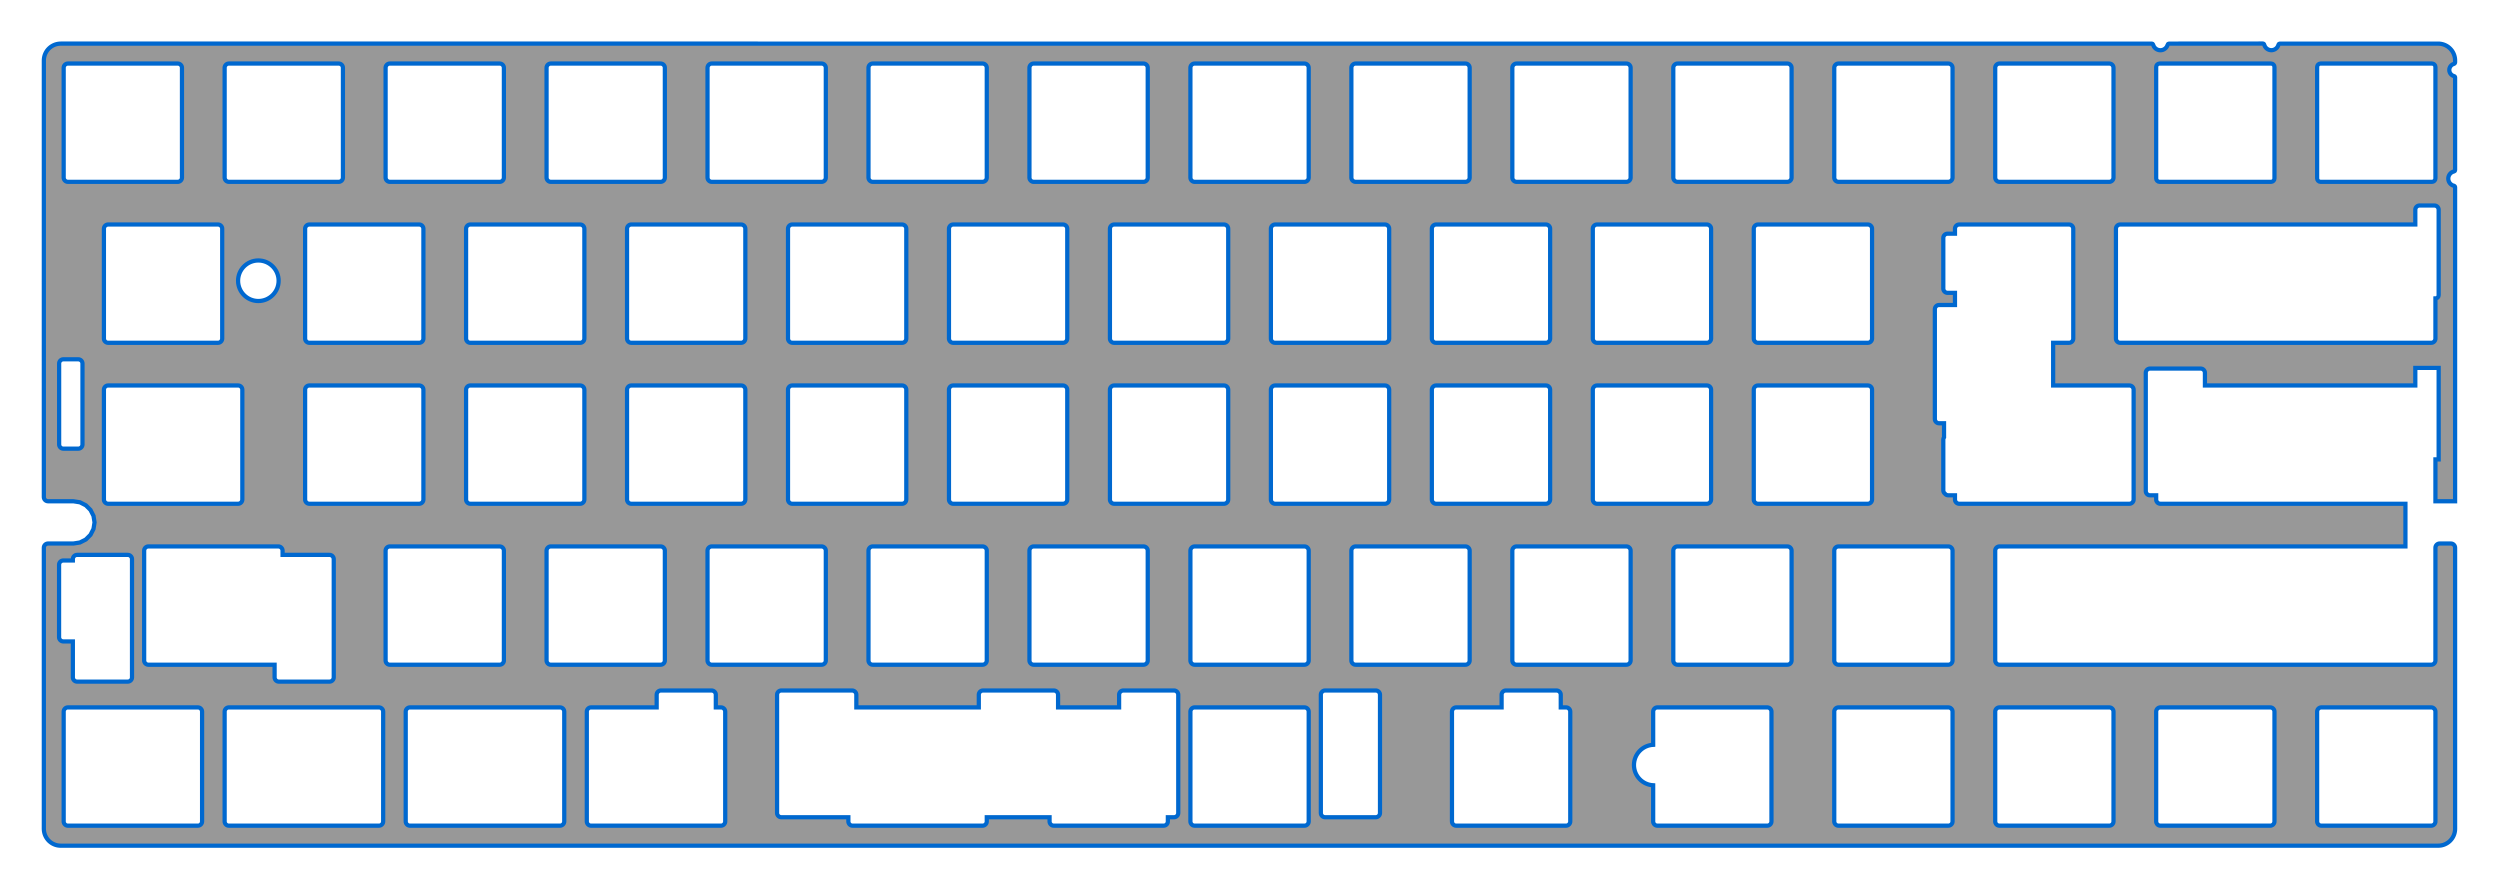 <?xml version="1.0" encoding="UTF-8" standalone="no"?>
<!DOCTYPE svg PUBLIC "-//W3C//DTD SVG 1.1//EN" "http://www.w3.org/Graphics/SVG/1.1/DTD/svg11.dtd">
<svg width="100%" height="100%" viewBox="0 0 1118 398" version="1.1" xmlns="http://www.w3.org/2000/svg" xmlns:xlink="http://www.w3.org/1999/xlink" xml:space="preserve" xmlns:serif="http://www.serif.com/" style="fill-rule:evenodd;clip-rule:evenodd;">
    <g transform="matrix(1.333,0,0,1.333,0,0)">
        <path id="ANSI---JP---SpaceCadet" serif:id="ANSI &amp; JP &amp; SpaceCadet" d="M20.378,14.632C20.378,14.632 704.717,14.635 721.922,14.635C722.117,14.635 722.286,14.766 722.335,14.954C722.336,14.959 722.337,14.964 722.338,14.968C722.626,16.08 723.628,16.857 724.776,16.858C725.924,16.859 726.928,16.084 727.217,14.973C727.217,14.972 727.218,14.97 727.218,14.969C727.269,14.772 727.447,14.635 727.65,14.635C730.881,14.632 755.776,14.611 759.14,14.609C759.361,14.608 759.553,14.758 759.607,14.972C759.608,14.975 759.609,14.977 759.609,14.98C759.886,16.073 760.868,16.84 761.995,16.844C763.123,16.847 764.109,16.085 764.392,14.994C764.395,14.981 764.398,14.968 764.401,14.956C764.45,14.767 764.621,14.635 764.816,14.635C769.309,14.635 817.977,14.635 817.977,14.635L818.419,14.652L818.861,14.703L819.298,14.791L819.731,14.91L820.145,15.066L820.548,15.25L820.936,15.469L821.307,15.715L821.656,15.993L821.985,16.294L822.285,16.622L822.566,16.971L822.81,17.342L823.028,17.731L823.212,18.133L823.368,18.55L823.487,18.981L823.575,19.417L823.629,19.86L823.646,20.305L823.646,20.898C823.646,21.147 823.481,21.366 823.242,21.434C823.24,21.435 823.238,21.435 823.236,21.436C822.313,21.7 821.682,22.55 821.696,23.509C821.711,24.469 822.366,25.3 823.296,25.536C823.298,25.537 823.3,25.537 823.302,25.538C823.504,25.589 823.646,25.772 823.646,25.981C823.646,29.243 823.646,53.939 823.646,57.098C823.646,57.292 823.512,57.46 823.322,57.503C823.31,57.506 823.297,57.509 823.284,57.512C822.164,57.766 821.367,58.758 821.358,59.906C821.349,61.054 822.132,62.057 823.247,62.328C823.249,62.329 823.251,62.329 823.253,62.33C823.484,62.386 823.646,62.593 823.646,62.83C823.646,69.934 823.646,168.168 823.646,168.168L817.047,168.168L817.047,154.122L818.128,154.122L818.128,123.429L810.297,123.429L810.297,129.318L739.716,129.318L739.716,125.067C739.716,124.289 739.076,123.649 738.298,123.649L721.29,123.649C720.513,123.649 719.873,124.289 719.873,125.067L719.873,164.752C719.873,165.529 720.513,166.169 721.29,166.169L723.362,166.169L723.362,167.586C723.362,168.364 724.002,169.004 724.779,169.004L806.984,169.004L806.984,183.318L670.779,183.318C670.002,183.318 669.362,183.958 669.362,184.736L669.362,221.586C669.362,222.364 670.002,223.004 670.779,223.004L815.63,223.004C816.407,223.004 817.047,222.364 817.047,221.586L817.047,183.759C817.047,182.976 817.681,182.341 818.464,182.341C819.576,182.341 821.117,182.341 822.229,182.341C823.011,182.341 823.646,182.976 823.646,183.759C823.646,195.629 823.646,278.05 823.646,278.05L823.629,278.49L823.575,278.932L823.487,279.369L823.368,279.799L823.212,280.219L823.028,280.619L822.81,281.007L822.566,281.378L822.285,281.73L821.985,282.059L821.656,282.356L821.307,282.634L820.936,282.881L820.548,283.099L820.145,283.283L819.731,283.442L819.298,283.561L818.861,283.646L818.419,283.697L817.977,283.714L20.378,283.72L19.933,283.697L19.491,283.646L19.054,283.561L18.624,283.442L18.207,283.283L17.804,283.099L17.416,282.881L17.045,282.634L16.696,282.356L16.367,282.059L16.067,281.73L15.789,281.378L15.542,281.007L15.324,280.619L15.14,280.219L14.984,279.799L14.865,279.369L14.777,278.932L14.726,278.49L14.706,278.05L14.706,183.759C14.706,182.976 15.341,182.341 16.123,182.341C18.866,182.341 24.63,182.341 24.63,182.341L26.821,181.996L28.794,180.989L30.362,179.419L31.368,177.446L31.717,175.255L31.368,173.064L30.362,171.088L28.794,169.52L26.821,168.514L24.633,168.168L16.123,168.168C15.748,168.168 15.387,168.019 15.121,167.753C14.855,167.487 14.706,167.127 14.706,166.751C14.706,151.613 14.709,20.305 14.709,20.305L14.726,19.86L14.777,19.417L14.865,18.981L14.984,18.55L15.14,18.133L15.324,17.731L15.542,17.342L15.789,16.971L16.067,16.622L16.367,16.294L16.696,15.993L17.045,15.715L17.416,15.469L17.804,15.25L18.207,15.066L18.624,14.91L19.054,14.791L19.491,14.703L19.933,14.652L20.378,14.632ZM66.38,237.318L22.779,237.318C22.002,237.318 21.362,237.958 21.362,238.736L21.362,275.586C21.362,276.364 22.002,277.004 22.779,277.004L66.38,277.004C67.157,277.004 67.797,276.364 67.797,275.586L67.797,238.736C67.797,237.958 67.157,237.318 66.38,237.318ZM709.047,275.586L709.047,238.736C709.047,237.958 708.407,237.318 707.63,237.318L670.779,237.318C670.002,237.318 669.362,237.958 669.362,238.736L669.362,275.586C669.362,276.364 670.002,277.004 670.779,277.004L707.63,277.004C708.407,277.004 709.047,276.364 709.047,275.586ZM655.047,275.586L655.047,238.736C655.047,237.958 654.407,237.318 653.63,237.318L616.779,237.318C616.002,237.318 615.362,237.958 615.362,238.736L615.362,275.586C615.362,276.364 616.002,277.004 616.779,277.004L653.63,277.004C654.407,277.004 655.047,276.364 655.047,275.586ZM817.047,275.586L817.047,238.736C817.047,237.958 816.407,237.318 815.63,237.318L778.779,237.318C778.002,237.318 777.362,237.958 777.362,238.736L777.362,275.586C777.362,276.364 778.002,277.004 778.779,277.004L815.63,277.004C816.407,277.004 817.047,276.364 817.047,275.586ZM503.765,237.318L488.529,237.318C487.752,237.318 487.112,237.958 487.112,238.736L487.112,275.586C487.112,276.364 487.752,277.004 488.529,277.004L525.38,277.004C526.157,277.004 526.797,276.364 526.797,275.586L526.797,238.736C526.797,237.958 526.157,237.318 525.38,237.318L523.608,237.318L523.608,233.067C523.608,232.289 522.968,231.649 522.191,231.649L505.183,231.649C504.405,231.649 503.765,232.289 503.765,233.067L503.765,237.318ZM328.373,237.318L287.286,237.318L287.286,233.067C287.286,232.289 286.646,231.649 285.868,231.649L262.11,231.649C261.333,231.649 260.693,232.289 260.693,233.067L260.693,272.752C260.693,273.529 261.333,274.169 262.11,274.169L284.612,274.169L284.612,275.586C284.612,276.364 285.252,277.004 286.029,277.004L329.63,277.004C330.407,277.004 331.047,276.364 331.047,275.586L331.047,274.169L352.112,274.169L352.112,275.586C352.112,276.364 352.752,277.004 353.529,277.004L390.38,277.004C391.157,277.004 391.797,276.364 391.797,275.586L391.797,274.169L393.868,274.169C394.646,274.169 395.286,273.529 395.286,272.752L395.286,233.067C395.286,232.289 394.646,231.649 393.868,231.649L376.86,231.649C376.083,231.649 375.443,232.289 375.443,233.067L375.443,237.318L354.966,237.318L354.966,233.067C354.966,232.289 354.326,231.649 353.548,231.649L329.79,231.649C329.013,231.649 328.373,232.289 328.373,233.067L328.373,237.318ZM127.13,237.318L76.779,237.318C76.002,237.318 75.362,237.958 75.362,238.736L75.362,275.586C75.362,276.364 76.002,277.004 76.779,277.004L127.13,277.004C127.907,277.004 128.547,276.364 128.547,275.586L128.547,238.736C128.547,237.958 127.907,237.318 127.13,237.318ZM187.88,237.318L137.529,237.318C136.752,237.318 136.112,237.958 136.112,238.736L136.112,275.586C136.112,276.364 136.752,277.004 137.529,277.004L187.88,277.004C188.657,277.004 189.297,276.364 189.297,275.586L189.297,238.736C189.297,237.958 188.657,237.318 187.88,237.318ZM763.047,275.586L763.047,238.736C763.047,237.958 762.407,237.318 761.63,237.318L724.779,237.318C724.002,237.318 723.362,237.958 723.362,238.736L723.362,275.586C723.362,276.364 724.002,277.004 724.779,277.004L761.63,277.004C762.407,277.004 763.047,276.364 763.047,275.586ZM439.047,275.586L439.047,238.736C439.047,237.958 438.407,237.318 437.63,237.318L400.779,237.318C400.002,237.318 399.362,237.958 399.362,238.736L399.362,275.586C399.362,276.364 400.002,277.004 400.779,277.004L437.63,277.004C438.407,277.004 439.047,276.364 439.047,275.586ZM198.279,277.004L241.88,277.004C242.657,277.004 243.297,276.364 243.297,275.586L243.297,238.736C243.297,237.958 242.657,237.318 241.88,237.318L240.143,237.318L240.143,233.067C240.143,232.289 239.504,231.649 238.726,231.649L221.718,231.649C220.941,231.649 220.301,232.289 220.301,233.067L220.301,237.318L198.279,237.318C197.502,237.318 196.862,237.958 196.862,238.736L196.862,275.586C196.862,276.364 197.502,277.004 198.279,277.004ZM554.612,249.864C551.025,250.052 548.169,253.024 548.169,256.658C548.169,260.292 551.025,263.264 554.612,263.452L554.612,275.586C554.612,276.364 555.252,277.004 556.029,277.004L592.88,277.004C593.657,277.004 594.297,276.364 594.297,275.586L594.297,238.736C594.297,237.958 593.657,237.318 592.88,237.318L556.029,237.318C555.252,237.318 554.612,237.958 554.612,238.736L554.612,249.864ZM443.123,233.067L443.123,272.752C443.123,273.529 443.763,274.169 444.54,274.169L461.548,274.169C462.326,274.169 462.966,273.529 462.966,272.752L462.966,233.067C462.966,232.289 462.326,231.649 461.548,231.649L444.54,231.649C443.763,231.649 443.123,232.289 443.123,233.067ZM93.38,183.318L49.779,183.318C49.002,183.318 48.362,183.958 48.362,184.736L48.362,221.586C48.362,222.364 49.002,223.004 49.779,223.004L92.123,223.004L92.123,227.255C92.123,228.033 92.763,228.673 93.54,228.673L110.548,228.673C111.326,228.673 111.966,228.033 111.966,227.255L111.966,187.57C111.966,186.793 111.326,186.153 110.548,186.153L94.797,186.153L94.797,184.736C94.797,183.958 94.157,183.318 93.38,183.318ZM24.443,188.037L21.236,188.037C20.453,188.037 19.818,188.672 19.818,189.455C19.818,194.138 19.818,209.086 19.818,213.769C19.818,214.552 20.453,215.186 21.236,215.187C22.595,215.187 24.443,215.187 24.443,215.187L24.443,227.255C24.443,228.033 25.083,228.673 25.86,228.673L42.868,228.673C43.646,228.673 44.286,228.033 44.286,227.255L44.286,187.57C44.286,186.793 43.646,186.153 42.868,186.153L25.86,186.153C25.083,186.153 24.443,186.793 24.443,187.57L24.443,188.037ZM655.047,221.586L655.047,184.736C655.047,183.958 654.407,183.318 653.63,183.318L616.779,183.318C616.002,183.318 615.362,183.958 615.362,184.736L615.362,221.586C615.362,222.364 616.002,223.004 616.779,223.004L653.63,223.004C654.407,223.004 655.047,222.364 655.047,221.586ZM277.047,221.586L277.047,184.736C277.047,183.958 276.407,183.318 275.63,183.318L238.779,183.318C238.002,183.318 237.362,183.958 237.362,184.736L237.362,221.586C237.362,222.364 238.002,223.004 238.779,223.004L275.63,223.004C276.407,223.004 277.047,222.364 277.047,221.586ZM547.047,221.586L547.047,184.736C547.047,183.958 546.407,183.318 545.63,183.318L508.779,183.318C508.002,183.318 507.362,183.958 507.362,184.736L507.362,221.586C507.362,222.364 508.002,223.004 508.779,223.004L545.63,223.004C546.407,223.004 547.047,222.364 547.047,221.586ZM601.047,221.586L601.047,184.736C601.047,183.958 600.407,183.318 599.63,183.318L562.779,183.318C562.002,183.318 561.362,183.958 561.362,184.736L561.362,221.586C561.362,222.364 562.002,223.004 562.779,223.004L599.63,223.004C600.407,223.004 601.047,222.364 601.047,221.586ZM169.047,221.586L169.047,184.736C169.047,183.958 168.407,183.318 167.63,183.318L130.779,183.318C130.002,183.318 129.362,183.958 129.362,184.736L129.362,221.586C129.362,222.364 130.002,223.004 130.779,223.004L167.63,223.004C168.407,223.004 169.047,222.364 169.047,221.586ZM223.047,221.586L223.047,184.736C223.047,183.958 222.407,183.318 221.63,183.318L184.779,183.318C184.002,183.318 183.362,183.958 183.362,184.736L183.362,221.586C183.362,222.364 184.002,223.004 184.779,223.004L221.63,223.004C222.407,223.004 223.047,222.364 223.047,221.586ZM331.047,221.586L331.047,184.736C331.047,183.958 330.407,183.318 329.63,183.318L292.779,183.318C292.002,183.318 291.362,183.958 291.362,184.736L291.362,221.586C291.362,222.364 292.002,223.004 292.779,223.004L329.63,223.004C330.407,223.004 331.047,222.364 331.047,221.586ZM385.047,221.586L385.047,184.736C385.047,183.958 384.407,183.318 383.63,183.318L346.779,183.318C346.002,183.318 345.362,183.958 345.362,184.736L345.362,221.586C345.362,222.364 346.002,223.004 346.779,223.004L383.63,223.004C384.407,223.004 385.047,222.364 385.047,221.586ZM439.047,221.586L439.047,184.736C439.047,183.958 438.407,183.318 437.63,183.318L400.779,183.318C400.002,183.318 399.362,183.958 399.362,184.736L399.362,221.586C399.362,222.364 400.002,223.004 400.779,223.004L437.63,223.004C438.407,223.004 439.047,222.364 439.047,221.586ZM493.047,221.586L493.047,184.736C493.047,183.958 492.407,183.318 491.63,183.318L454.779,183.318C454.002,183.318 453.362,183.958 453.362,184.736L453.362,221.586C453.362,222.364 454.002,223.004 454.779,223.004L491.63,223.004C492.407,223.004 493.047,222.364 493.047,221.586ZM250.047,167.586L250.047,130.736C250.047,129.958 249.407,129.318 248.63,129.318L211.779,129.318C211.002,129.318 210.362,129.958 210.362,130.736L210.362,167.586C210.362,168.364 211.002,169.004 211.779,169.004L248.63,169.004C249.407,169.004 250.047,168.364 250.047,167.586ZM520.047,167.586L520.047,130.736C520.047,129.958 519.407,129.318 518.63,129.318L481.779,129.318C481.002,129.318 480.362,129.958 480.362,130.736L480.362,167.586C480.362,168.364 481.002,169.004 481.779,169.004L518.63,169.004C519.407,169.004 520.047,168.364 520.047,167.586ZM628.047,167.586L628.047,130.736C628.047,129.958 627.407,129.318 626.63,129.318L589.779,129.318C589.002,129.318 588.362,129.958 588.362,130.736L588.362,167.586C588.362,168.364 589.002,169.004 589.779,169.004L626.63,169.004C627.407,169.004 628.047,168.364 628.047,167.586ZM574.047,167.586L574.047,130.736C574.047,129.958 573.407,129.318 572.63,129.318L535.779,129.318C535.002,129.318 534.362,129.958 534.362,130.736L534.362,167.586C534.362,168.364 535.002,169.004 535.779,169.004L572.63,169.004C573.407,169.004 574.047,168.364 574.047,167.586ZM103.779,169.004L140.63,169.004C141.407,169.004 142.047,168.364 142.047,167.586L142.047,130.736C142.047,129.958 141.407,129.318 140.63,129.318L103.779,129.318C103.002,129.318 102.362,129.958 102.362,130.736L102.362,167.586C102.362,168.364 103.002,169.004 103.779,169.004ZM688.797,129.318L688.797,115.004L694.13,115.004C694.907,115.004 695.547,114.364 695.547,113.586L695.547,76.736C695.547,75.958 694.907,75.318 694.13,75.318L657.279,75.318C656.502,75.318 655.862,75.958 655.862,76.736L655.862,78.4L653.364,78.4C652.586,78.4 651.947,79.04 651.947,79.817L651.947,96.825C651.947,97.602 652.586,98.242 653.364,98.242L655.862,98.242L655.862,102.318L650.529,102.318C649.752,102.318 649.112,102.958 649.112,103.736L649.112,140.586C649.112,141.364 649.752,142.004 650.529,142.004L652.193,142.004L652.193,146.702C652.038,146.93 651.947,147.204 651.947,147.497L651.947,164.505C651.947,164.956 652.162,165.361 652.494,165.621C652.755,165.954 653.159,166.169 653.61,166.169L655.862,166.169L655.862,167.586C655.862,168.364 656.502,169.004 657.279,169.004L714.38,169.004C715.157,169.004 715.797,168.364 715.797,167.586L715.797,130.736C715.797,129.958 715.157,129.318 714.38,129.318L688.797,129.318ZM358.047,167.586L358.047,130.736C358.047,129.958 357.407,129.318 356.63,129.318L319.779,129.318C319.002,129.318 318.362,129.958 318.362,130.736L318.362,167.586C318.362,168.364 319.002,169.004 319.779,169.004L356.63,169.004C357.407,169.004 358.047,168.364 358.047,167.586ZM466.047,167.586L466.047,130.736C466.047,129.958 465.407,129.318 464.63,129.318L427.779,129.318C427.002,129.318 426.362,129.958 426.362,130.736L426.362,167.586C426.362,168.364 427.002,169.004 427.779,169.004L464.63,169.004C465.407,169.004 466.047,168.364 466.047,167.586ZM412.047,167.586L412.047,130.736C412.047,129.958 411.407,129.318 410.63,129.318L373.779,129.318C373.002,129.318 372.362,129.958 372.362,130.736L372.362,167.586C372.362,168.364 373.002,169.004 373.779,169.004L410.63,169.004C411.407,169.004 412.047,168.364 412.047,167.586ZM196.047,167.586L196.047,130.736C196.047,129.958 195.407,129.318 194.63,129.318L157.779,129.318C157.002,129.318 156.362,129.958 156.362,130.736L156.362,167.586C156.362,168.364 157.002,169.004 157.779,169.004L194.63,169.004C195.407,169.004 196.047,168.364 196.047,167.586ZM79.88,129.318L36.279,129.318C35.502,129.318 34.862,129.958 34.862,130.736L34.862,167.586C34.862,168.364 35.502,169.004 36.279,169.004L79.88,169.004C80.657,169.004 81.297,168.364 81.297,167.586L81.297,130.736C81.297,129.958 80.657,129.318 79.88,129.318ZM304.047,167.586L304.047,130.736C304.047,129.958 303.407,129.318 302.63,129.318L265.779,129.318C265.002,129.318 264.362,129.958 264.362,130.736L264.362,167.586C264.362,168.364 265.002,169.004 265.779,169.004L302.63,169.004C303.407,169.004 304.047,168.364 304.047,167.586ZM27.669,121.955C27.669,121.173 27.035,120.538 26.252,120.538C24.836,120.538 22.672,120.538 21.256,120.538C20.473,120.538 19.839,121.173 19.839,121.955C19.839,127.001 19.839,144.059 19.839,149.105C19.839,149.887 20.473,150.522 21.256,150.522C22.672,150.522 24.836,150.522 26.252,150.522C27.035,150.522 27.669,149.887 27.669,149.105C27.669,144.059 27.669,127.001 27.669,121.955ZM103.779,115.004L140.63,115.004C141.407,115.004 142.047,114.364 142.047,113.586L142.047,76.736C142.047,75.958 141.407,75.318 140.63,75.318L103.779,75.318C103.002,75.318 102.362,75.958 102.362,76.736L102.362,113.586C102.362,114.364 103.002,115.004 103.779,115.004ZM574.047,113.586L574.047,76.736C574.047,75.958 573.407,75.318 572.63,75.318L535.779,75.318C535.002,75.318 534.362,75.958 534.362,76.736L534.362,113.586C534.362,114.364 535.002,115.004 535.779,115.004L572.63,115.004C573.407,115.004 574.047,114.364 574.047,113.586ZM196.047,113.586L196.047,76.736C196.047,75.958 195.407,75.318 194.63,75.318L157.779,75.318C157.002,75.318 156.362,75.958 156.362,76.736L156.362,113.586C156.362,114.364 157.002,115.004 157.779,115.004L194.63,115.004C195.407,115.004 196.047,114.364 196.047,113.586ZM520.047,113.586L520.047,76.736C520.047,75.958 519.407,75.318 518.63,75.318L481.779,75.318C481.002,75.318 480.362,75.958 480.362,76.736L480.362,113.586C480.362,114.364 481.002,115.004 481.779,115.004L518.63,115.004C519.407,115.004 520.047,114.364 520.047,113.586ZM73.13,75.318L36.279,75.318C35.502,75.318 34.862,75.958 34.862,76.736L34.862,113.586C34.862,114.364 35.502,115.004 36.279,115.004L73.13,115.004C73.907,115.004 74.547,114.364 74.547,113.586L74.547,76.736C74.547,75.958 73.907,75.318 73.13,75.318ZM412.047,113.586L412.047,76.736C412.047,75.958 411.407,75.318 410.63,75.318L373.779,75.318C373.002,75.318 372.362,75.958 372.362,76.736L372.362,113.586C372.362,114.364 373.002,115.004 373.779,115.004L410.63,115.004C411.407,115.004 412.047,114.364 412.047,113.586ZM358.047,113.586L358.047,76.736C358.047,75.958 357.407,75.318 356.63,75.318L319.779,75.318C319.002,75.318 318.362,75.958 318.362,76.736L318.362,113.586C318.362,114.364 319.002,115.004 319.779,115.004L356.63,115.004C357.407,115.004 358.047,114.364 358.047,113.586ZM466.047,113.586L466.047,76.736C466.047,75.958 465.407,75.318 464.63,75.318L427.779,75.318C427.002,75.318 426.362,75.958 426.362,76.736L426.362,113.586C426.362,114.364 427.002,115.004 427.779,115.004L464.63,115.004C465.407,115.004 466.047,114.364 466.047,113.586ZM250.047,113.586L250.047,76.736C250.047,75.958 249.407,75.318 248.63,75.318L211.779,75.318C211.002,75.318 210.362,75.958 210.362,76.736L210.362,113.586C210.362,114.364 211.002,115.004 211.779,115.004L248.63,115.004C249.407,115.004 250.047,114.364 250.047,113.586ZM815.63,115.004C816.407,115.004 817.047,114.364 817.047,113.586L817.047,100.122L817.048,100.122C817.644,100.122 818.128,99.638 818.128,99.042C818.128,94.342 818.128,75.673 818.128,70.361C818.128,69.985 817.978,69.624 817.712,69.358C817.447,69.093 817.086,68.943 816.71,68.943L811.714,68.943C810.931,68.943 810.297,69.578 810.297,70.361C810.297,72.239 810.297,75.318 810.297,75.318L711.279,75.318C710.502,75.318 709.862,75.958 709.862,76.736L709.862,113.586C709.862,114.364 710.502,115.004 711.279,115.004L815.63,115.004ZM304.047,113.586L304.047,76.736C304.047,75.958 303.407,75.318 302.63,75.318L265.779,75.318C265.002,75.318 264.362,75.958 264.362,76.736L264.362,113.586C264.362,114.364 265.002,115.004 265.779,115.004L302.63,115.004C303.407,115.004 304.047,114.364 304.047,113.586ZM628.047,113.586L628.047,76.736C628.047,75.958 627.407,75.318 626.63,75.318L589.779,75.318C589.002,75.318 588.362,75.958 588.362,76.736L588.362,113.586C588.362,114.364 589.002,115.004 589.779,115.004L626.63,115.004C627.407,115.004 628.047,114.364 628.047,113.586ZM86.674,87.382C82.919,87.382 79.87,90.431 79.87,94.185C79.87,97.94 82.919,100.989 86.674,100.989C90.428,100.989 93.477,97.94 93.477,94.185C93.477,90.431 90.428,87.382 86.674,87.382ZM709.047,59.586L709.047,22.736C709.047,21.958 708.407,21.318 707.63,21.318L670.779,21.318C670.002,21.318 669.362,21.958 669.362,22.736L669.362,59.586C669.362,60.364 670.002,61.004 670.779,61.004L707.63,61.004C708.407,61.004 709.047,60.364 709.047,59.586ZM331.047,59.586L331.047,22.736C331.047,21.958 330.407,21.318 329.63,21.318L292.779,21.318C292.002,21.318 291.362,21.958 291.362,22.736L291.362,59.586C291.362,60.364 292.002,61.004 292.779,61.004L329.63,61.004C330.407,61.004 331.047,60.364 331.047,59.586ZM61.047,59.586L61.047,22.736C61.047,21.958 60.407,21.318 59.63,21.318L22.779,21.318C22.002,21.318 21.362,21.958 21.362,22.736L21.362,59.586C21.362,60.364 22.002,61.004 22.779,61.004L59.63,61.004C60.407,61.004 61.047,60.364 61.047,59.586ZM277.047,59.586L277.047,22.736C277.047,21.958 276.407,21.318 275.63,21.318L238.779,21.318C238.002,21.318 237.362,21.958 237.362,22.736L237.362,59.586C237.362,60.364 238.002,61.004 238.779,61.004L275.63,61.004C276.407,61.004 277.047,60.364 277.047,59.586ZM76.779,61.004L113.63,61.004C114.407,61.004 115.047,60.364 115.047,59.586L115.047,22.736C115.047,21.958 114.407,21.318 113.63,21.318L76.779,21.318C76.002,21.318 75.362,21.958 75.362,22.736L75.362,59.586C75.362,60.364 76.002,61.004 76.779,61.004ZM547.047,59.586L547.047,22.736C547.047,21.958 546.407,21.318 545.63,21.318L508.779,21.318C508.002,21.318 507.362,21.958 507.362,22.736L507.362,59.586C507.362,60.364 508.002,61.004 508.779,61.004L545.63,61.004C546.407,61.004 547.047,60.364 547.047,59.586ZM169.047,59.586L169.047,22.736C169.047,21.958 168.407,21.318 167.63,21.318L130.779,21.318C130.002,21.318 129.362,21.958 129.362,22.736L129.362,59.586C129.362,60.364 130.002,61.004 130.779,61.004L167.63,61.004C168.407,61.004 169.047,60.364 169.047,59.586ZM655.047,59.586L655.047,22.736C655.047,21.958 654.407,21.318 653.63,21.318L616.779,21.318C616.002,21.318 615.362,21.958 615.362,22.736L615.362,59.586C615.362,60.364 616.002,61.004 616.779,61.004L653.63,61.004C654.407,61.004 655.047,60.364 655.047,59.586ZM385.047,59.586L385.047,22.736C385.047,21.958 384.407,21.318 383.63,21.318L346.779,21.318C346.002,21.318 345.362,21.958 345.362,22.736L345.362,59.586C345.362,60.364 346.002,61.004 346.779,61.004L383.63,61.004C384.407,61.004 385.047,60.364 385.047,59.586ZM439.047,59.586L439.047,22.736C439.047,21.958 438.407,21.318 437.63,21.318L400.779,21.318C400.002,21.318 399.362,21.958 399.362,22.736L399.362,59.586C399.362,60.364 400.002,61.004 400.779,61.004L437.63,61.004C438.407,61.004 439.047,60.364 439.047,59.586ZM601.047,59.586L601.047,22.736C601.047,21.958 600.407,21.318 599.63,21.318L562.779,21.318C562.002,21.318 561.362,21.958 561.362,22.736L561.362,59.586C561.362,60.364 562.002,61.004 562.779,61.004L599.63,61.004C600.407,61.004 601.047,60.364 601.047,59.586ZM493.047,59.586L493.047,22.736C493.047,21.958 492.407,21.318 491.63,21.318L454.779,21.318C454.002,21.318 453.362,21.958 453.362,22.736L453.362,59.586C453.362,60.364 454.002,61.004 454.779,61.004L491.63,61.004C492.407,61.004 493.047,60.364 493.047,59.586ZM223.047,59.586L223.047,22.736C223.047,21.958 222.407,21.318 221.63,21.318L184.779,21.318C184.002,21.318 183.362,21.958 183.362,22.736L183.362,59.586C183.362,60.364 184.002,61.004 184.779,61.004L221.63,61.004C222.407,61.004 223.047,60.364 223.047,59.586ZM763.047,22.47C763.047,21.834 762.531,21.318 761.895,21.318L724.514,21.318C723.877,21.318 723.362,21.834 723.362,22.47L723.362,59.852C723.362,60.488 723.877,61.004 724.514,61.004L761.895,61.004C762.531,61.004 763.047,60.488 763.047,59.852L763.047,22.47ZM817.047,22.47C817.047,21.834 816.531,21.318 815.895,21.318L778.514,21.318C777.877,21.318 777.362,21.834 777.362,22.47L777.362,59.852C777.362,60.488 777.877,61.004 778.514,61.004L815.895,61.004C816.531,61.004 817.047,60.488 817.047,59.852L817.047,22.47Z" style="fill:rgb(152,152,152);fill-rule:nonzero;stroke:rgb(0,104,207);stroke-width:1.42px;"/>
    </g>
</svg>
